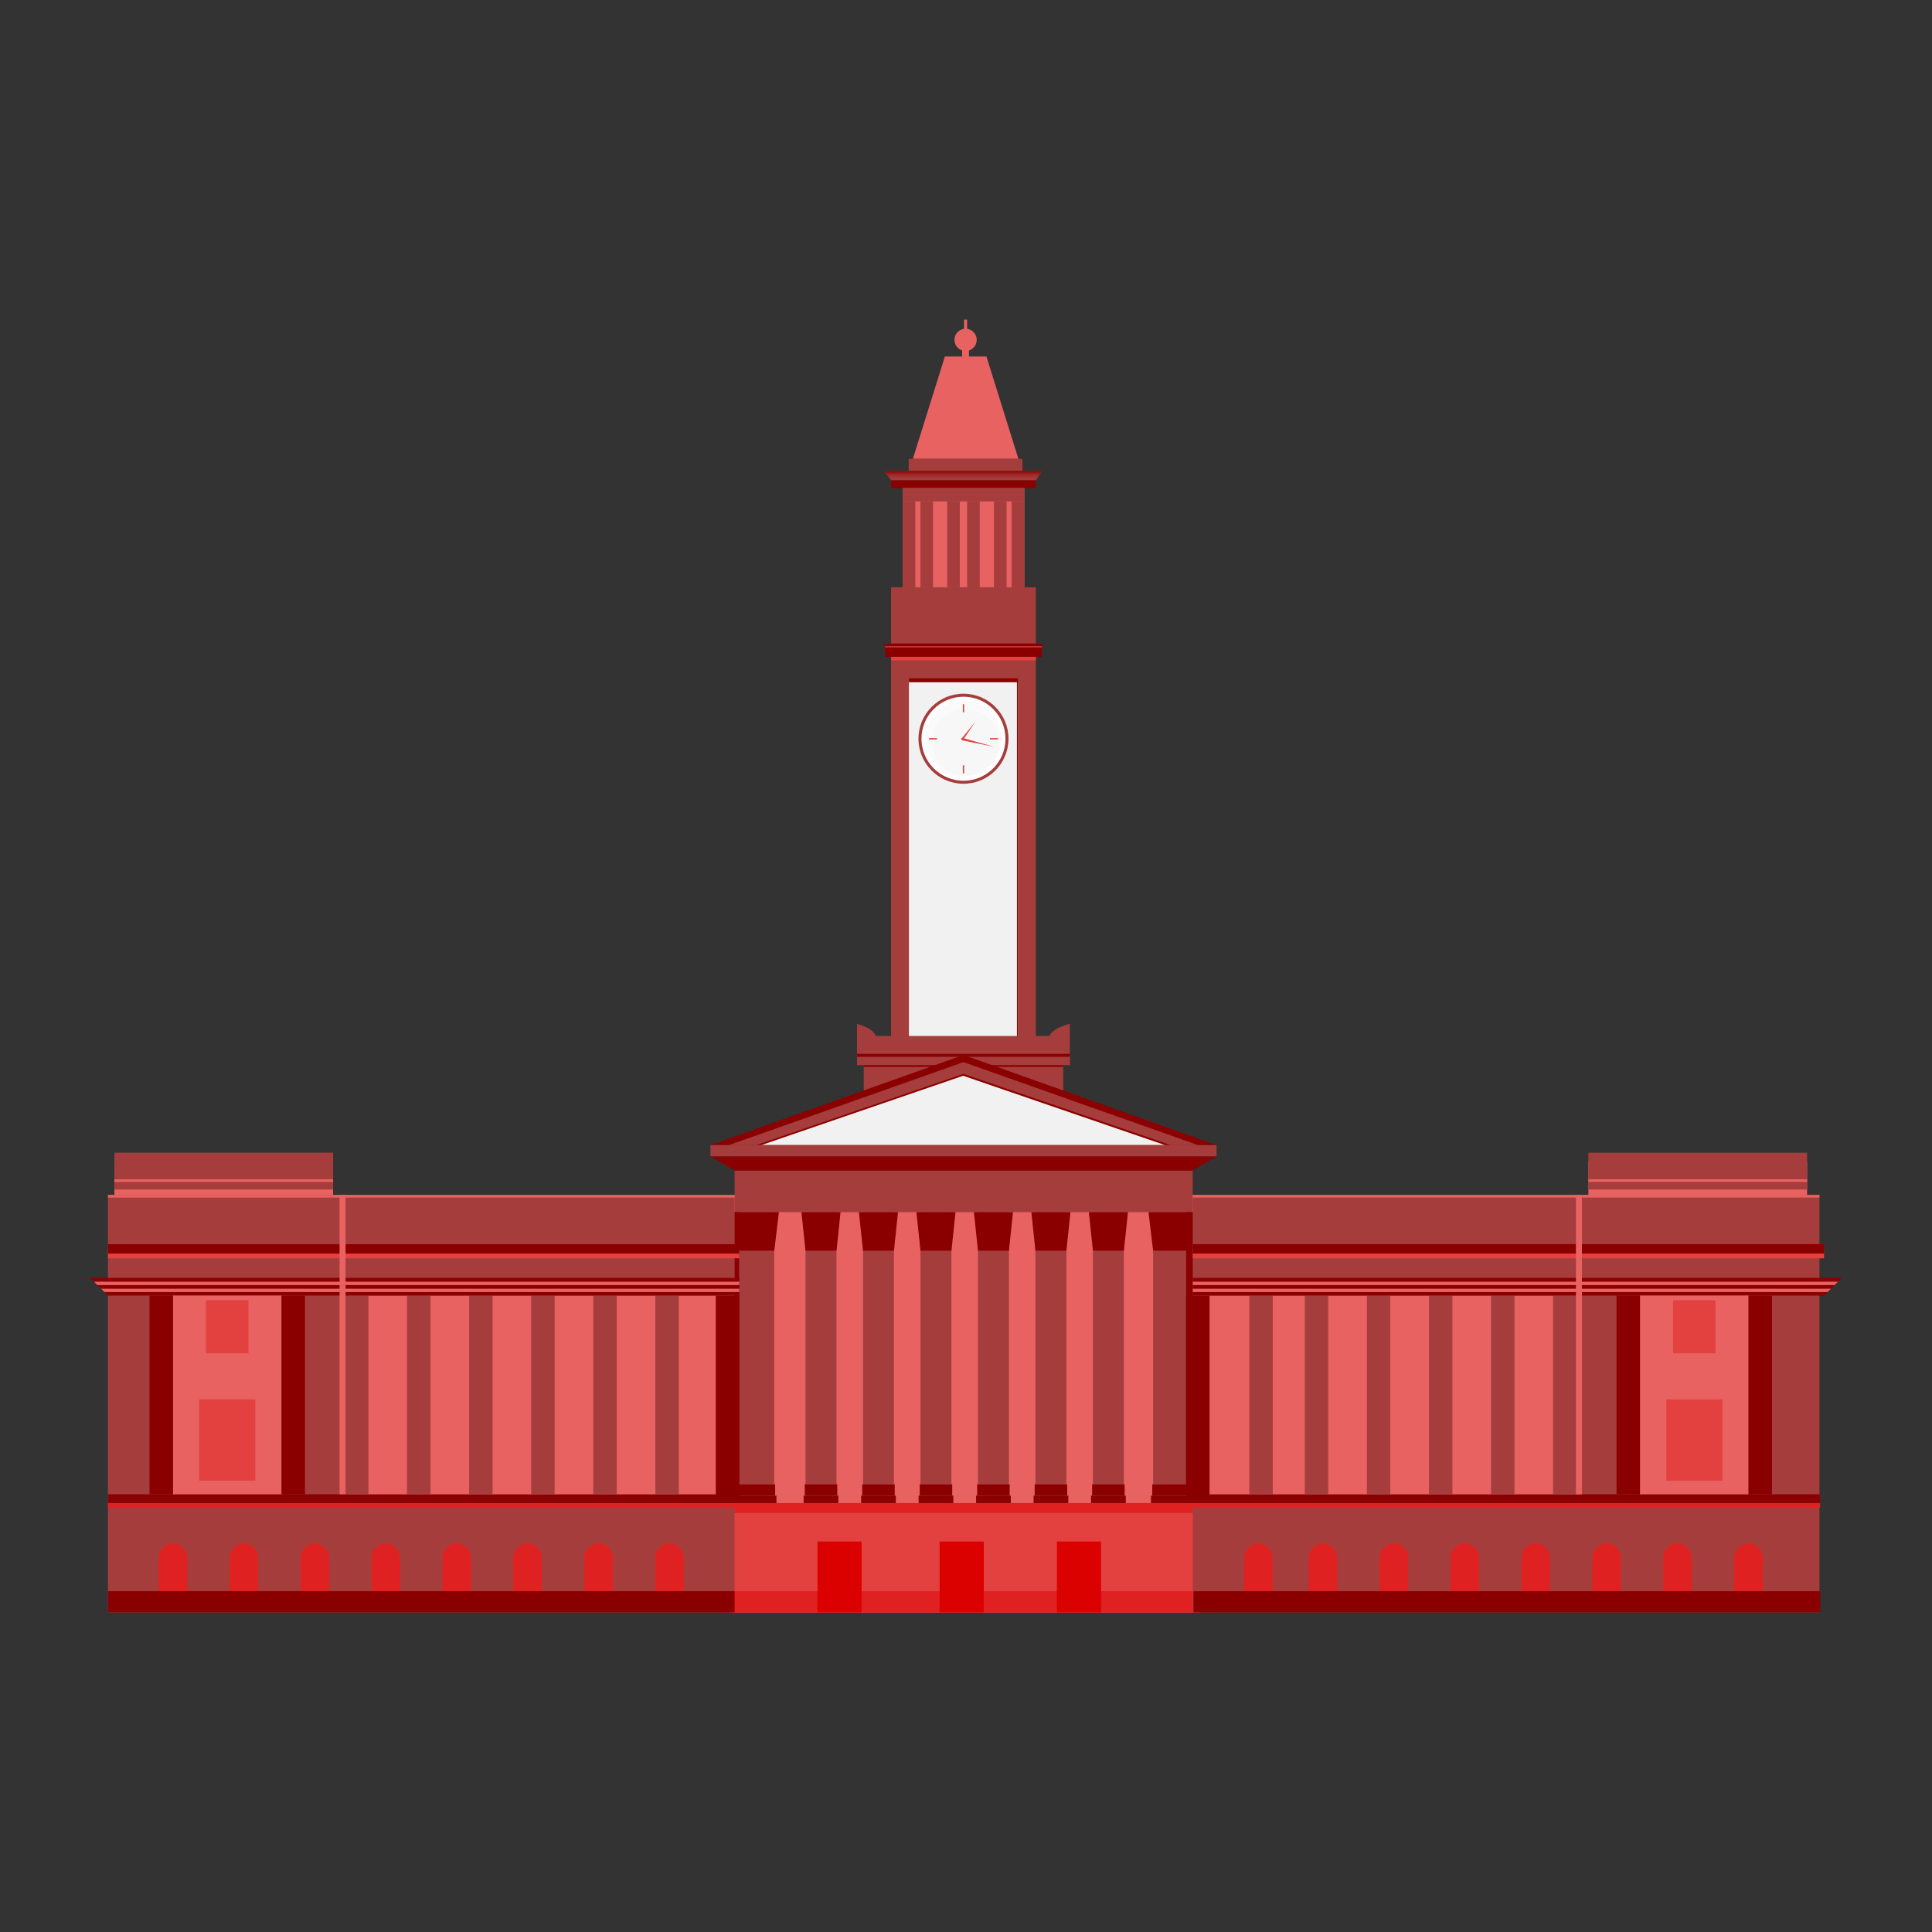 <svg id="Layer_1" data-name="Layer 1" xmlns="http://www.w3.org/2000/svg" xmlns:xlink="http://www.w3.org/1999/xlink" viewBox="0 0 460 460"><rect x="0" y="0" width="460" height="460" fill="#333333" stroke="none"/><defs><style>.cls-1{fill:#e86261;}.cls-2{fill:#a63d3d;}.cls-3{fill:#f1f1f1;}.cls-4{fill:#fff;}.cls-5{fill:#fafafa;}.cls-6{fill:#f7f7f7;}.cls-7{fill:#e34140;}.cls-8{fill:#8a0000;}.cls-9{fill:url(#linear-gradient);}.cls-10{fill:#df2221;}.cls-11{fill:#da0100;}</style><linearGradient id="linear-gradient" x1="229.29" y1="114.33" x2="229.29" y2="112.14" gradientUnits="userSpaceOnUse"><stop offset="0" stop-color="#a63d3d" stop-opacity="0"/><stop offset="1" stop-color="#8a0000"/></linearGradient></defs><title>brisbane</title><rect class="cls-1" x="173.82" y="284.51" width="111.95" height="99.4"/><rect class="cls-2" x="212.17" y="139.83" width="34.46" height="107.09"/><rect class="cls-3" x="216.41" y="161.75" width="25.99" height="85.03"/><polygon class="cls-1" points="242.48 109.25 217.35 109.25 224.97 84.88 234.87 84.88 242.48 109.25"/><circle class="cls-2" cx="229.4" cy="175.89" r="10.72"/><circle class="cls-4" cx="229.4" cy="175.89" r="10"/><path class="cls-5" d="M229.4,184.85a9,9,0,1,1,9-9A9,9,0,0,1,229.4,184.85Z"/><circle class="cls-6" cx="229.88" cy="176.76" r="7.95"/><rect class="cls-7" x="229.25" y="167.67" width="0.31" height="1.92"/><rect class="cls-7" x="229.25" y="182.21" width="0.31" height="1.92"/><rect class="cls-7" x="236.52" y="174.94" width="0.31" height="1.92" transform="translate(412.57 -60.77) rotate(90)"/><rect class="cls-7" x="221.98" y="174.94" width="0.31" height="1.92" transform="translate(398.04 -46.23) rotate(90)"/><circle class="cls-7" cx="229.22" cy="175.98" r="0.32" transform="translate(-45.33 85.79) rotate(-19.33)"/><polygon class="cls-7" points="232.31 171.7 229.25 176.27 228.93 175.89 232.31 171.7"/><polygon class="cls-7" points="236.67 177.81 229.09 176.27 229.16 175.7 236.67 177.81"/><rect class="cls-8" x="216.41" y="161.5" width="25.99" height="0.94"/><rect class="cls-8" x="199.8" y="204.13" width="84.93" height="0.27" transform="translate(446.53 -37.99) rotate(90)"/><circle class="cls-1" cx="229.9" cy="80.92" r="2.65"/><rect class="cls-1" x="229.08" y="82.43" width="1.63" height="3.76"/><rect class="cls-1" x="229.54" y="76.09" width="0.72" height="3.76"/><rect class="cls-2" x="216.36" y="109.25" width="27.07" height="2.89"/><rect class="cls-8" x="212.17" y="114.33" width="34.46" height="1.9"/><rect class="cls-7" x="212.17" y="156.19" width="34.46" height="1.05"/><polygon class="cls-2" points="246.63 114.33 212.17 114.33 210.51 112.14 248.06 112.14 246.63 114.33"/><polygon class="cls-9" points="246.63 114.33 212.17 114.33 210.51 112.14 248.06 112.14 246.63 114.33"/><rect class="cls-8" x="210.76" y="153.24" width="37.29" height="3.14"/><rect class="cls-1" x="210.76" y="153.87" width="37.29" height="0.22"/><polygon class="cls-8" points="248.05 153.87 210.76 153.87 210.4 153.24 248.41 153.24 248.05 153.87"/><rect class="cls-1" x="214.93" y="116.23" width="28.95" height="23.6"/><rect class="cls-2" x="214.93" y="119.38" width="3.01" height="20.45"/><rect class="cls-2" x="219.15" y="119.38" width="3.01" height="20.45"/><rect class="cls-2" x="236.65" y="119.38" width="3.01" height="20.45"/><rect class="cls-2" x="240.87" y="119.38" width="3.01" height="20.45"/><rect class="cls-2" x="225.52" y="119.38" width="3.01" height="20.45"/><rect class="cls-2" x="230.27" y="119.38" width="3.01" height="20.45"/><rect class="cls-2" x="214.93" y="116.23" width="28.95" height="3.15"/><rect class="cls-2" x="205.66" y="246.93" width="47.48" height="17.08"/><rect class="cls-2" x="204.07" y="250.88" width="50.67" height="2.72"/><rect class="cls-8" x="204.07" y="250.88" width="50.67" height="0.74"/><rect class="cls-8" x="205.66" y="253.6" width="47.48" height="0.42"/><path class="cls-2" d="M249.86,246.66H208.58c-1-2.11-4.52-2.87-4.52-2.87v7.09h50.67v-7.09S250.85,244.54,249.86,246.66Z"/><rect class="cls-2" x="174.91" y="278.71" width="109.07" height="9.89"/><rect class="cls-2" x="176.01" y="288.6" width="8.34" height="64.82"/><polygon class="cls-8" points="184.36 297.78 176.01 297.78 174.91 288.6 185.45 288.6 184.36 297.78"/><rect class="cls-8" x="175.8" y="353.41" width="8.76" height="2.69"/><rect class="cls-8" x="175.51" y="356.1" width="9.36" height="1.79"/><rect class="cls-2" x="191.79" y="288.6" width="7.37" height="64.82"/><polygon class="cls-8" points="199.17 297.78 191.79 297.78 190.82 288.6 200.13 288.6 199.17 297.78"/><rect class="cls-8" x="191.61" y="353.41" width="7.74" height="2.69"/><rect class="cls-8" x="191.34" y="356.1" width="8.27" height="1.79"/><rect class="cls-2" x="205.48" y="288.6" width="7.37" height="64.82"/><polygon class="cls-8" points="212.85 297.78 205.48 297.78 204.5 288.6 213.81 288.6 212.85 297.78"/><rect class="cls-8" x="205.29" y="353.41" width="7.74" height="2.69"/><rect class="cls-8" x="205.03" y="356.1" width="8.27" height="1.79"/><rect class="cls-2" x="219.16" y="288.6" width="7.37" height="64.82"/><polygon class="cls-8" points="226.54 297.78 219.16 297.78 218.19 288.6 227.5 288.6 226.54 297.78"/><rect class="cls-8" x="218.98" y="353.41" width="7.74" height="2.69"/><rect class="cls-8" x="218.71" y="356.1" width="8.27" height="1.79"/><rect class="cls-2" x="232.85" y="288.6" width="7.37" height="64.82"/><polygon class="cls-8" points="240.22 297.78 232.85 297.78 231.88 288.6 241.19 288.6 240.22 297.78"/><rect class="cls-8" x="232.66" y="353.41" width="7.74" height="2.69"/><rect class="cls-8" x="232.4" y="356.1" width="8.27" height="1.79"/><rect class="cls-2" x="246.53" y="288.6" width="7.37" height="64.82"/><polygon class="cls-8" points="253.91 297.78 246.53 297.78 245.56 288.6 254.87 288.6 253.91 297.78"/><rect class="cls-8" x="246.35" y="353.41" width="7.74" height="2.69"/><rect class="cls-8" x="246.09" y="356.1" width="8.27" height="1.79"/><rect class="cls-2" x="274.55" y="288.6" width="8.35" height="64.82"/><polygon class="cls-8" points="282.9 297.78 274.55 297.78 273.45 288.6 283.99 288.6 282.9 297.78"/><rect class="cls-8" x="274.34" y="353.41" width="8.76" height="2.69"/><rect class="cls-8" x="274.04" y="356.1" width="9.36" height="1.79"/><rect class="cls-2" x="260.22" y="288.6" width="7.37" height="64.82"/><polygon class="cls-8" points="267.59 297.78 260.22 297.78 259.25 288.6 268.56 288.6 267.59 297.78"/><rect class="cls-8" x="260.03" y="353.41" width="7.74" height="2.69"/><rect class="cls-8" x="259.77" y="356.1" width="8.27" height="1.79"/><rect class="cls-10" x="173.82" y="357.87" width="111.95" height="3.13"/><polygon class="cls-8" points="229.4 251.18 289.65 272.64 169.15 272.64 229.4 251.18"/><polygon class="cls-2" points="229.4 252.89 285.24 272.64 173.57 272.64 229.4 252.89"/><polygon class="cls-8" points="229.4 255.68 278.74 272.64 180.06 272.64 229.4 255.68"/><polygon class="cls-3" points="229.32 256.13 277.38 272.64 181.27 272.64 229.32 256.13"/><polygon class="cls-8" points="283.89 278.7 174.91 278.7 169.15 275.31 289.65 275.31 283.89 278.7"/><rect class="cls-2" x="169.15" y="272.64" width="120.5" height="2.67"/><rect class="cls-8" x="170.43" y="288.6" width="5.59" height="69.27"/><rect class="cls-7" x="173.82" y="360.24" width="111.95" height="23.67"/><rect class="cls-2" x="25.7" y="284.51" width="149.21" height="99.4"/><rect class="cls-10" x="173.82" y="378.85" width="111.95" height="5.05"/><rect class="cls-8" x="25.7" y="378.85" width="149.21" height="5.05"/><rect class="cls-11" x="194.64" y="367.02" width="10.51" height="16.88"/><rect class="cls-11" x="223.72" y="367.02" width="10.51" height="16.88"/><rect class="cls-11" x="251.65" y="367.02" width="10.51" height="16.88"/><rect class="cls-1" x="25.7" y="284.51" width="149.21" height="0.63"/><rect class="cls-8" x="25.7" y="355.78" width="150.31" height="2.11"/><path class="cls-10" d="M129,378.85v-7.93a3.4,3.4,0,0,0-6.8,0v7.93Z"/><path class="cls-10" d="M112.15,378.85v-7.93a3.4,3.4,0,0,0-6.8,0v7.93Z"/><path class="cls-10" d="M95.26,378.85v-7.93a3.4,3.4,0,0,0-6.8,0v7.93Z"/><path class="cls-10" d="M78.37,378.85v-7.93a3.4,3.4,0,0,0-6.8,0v7.93Z"/><path class="cls-10" d="M61.48,378.85v-7.93a3.4,3.4,0,0,0-6.8,0v7.93Z"/><path class="cls-10" d="M44.59,378.85v-7.93a3.4,3.4,0,0,0-6.8,0v7.93Z"/><path class="cls-10" d="M145.93,378.85v-7.93a3.4,3.4,0,0,0-6.8,0v7.93Z"/><path class="cls-10" d="M162.82,378.85v-7.93a3.4,3.4,0,0,0-6.8,0v7.93Z"/><rect class="cls-1" x="82.86" y="308.47" width="92.09" height="47.31"/><rect class="cls-2" x="82.13" y="308.47" width="5.59" height="47.31"/><rect class="cls-2" x="156.03" y="308.47" width="5.59" height="47.31"/><rect class="cls-8" x="170.43" y="308.47" width="5.59" height="49.4"/><rect class="cls-2" x="141.25" y="308.47" width="5.59" height="47.31"/><rect class="cls-2" x="126.47" y="308.47" width="5.59" height="47.31"/><rect class="cls-2" x="111.69" y="308.47" width="5.59" height="47.31"/><rect class="cls-2" x="96.91" y="308.47" width="5.59" height="47.31"/><polygon class="cls-8" points="21.48 304.25 176.01 304.25 176.01 308.47 25.7 308.47 21.48 304.25"/><polygon class="cls-1" points="22.4 305.17 176.01 305.17 176.01 305.97 23.19 305.97 22.4 305.17"/><polygon class="cls-1" points="24.07 306.84 176.01 306.84 176.01 307.63 24.86 307.63 24.07 306.84"/><rect class="cls-1" x="41.19" y="308.47" width="25.84" height="47.31"/><rect class="cls-7" x="47.43" y="333.17" width="13.36" height="19.37"/><rect class="cls-7" x="49.05" y="309.59" width="10.11" height="12.63"/><rect class="cls-1" x="27.24" y="276.56" width="52.07" height="7.94"/><rect class="cls-2" x="27.24" y="274.45" width="52.07" height="8.76"/><rect class="cls-1" x="27.24" y="280.79" width="52.07" height="0.63"/><rect class="cls-8" x="67.03" y="308.47" width="5.59" height="47.31"/><rect class="cls-8" x="35.6" y="308.47" width="5.59" height="47.31"/><rect class="cls-7" x="25.7" y="297.35" width="150.31" height="2.25"/><rect class="cls-8" x="25.7" y="296.23" width="150.31" height="2.25"/><rect class="cls-1" x="80.85" y="284.51" width="1.43" height="71.27"/><rect class="cls-10" x="25.7" y="357.87" width="150.47" height="1.06"/><rect class="cls-8" x="282.4" y="288.6" width="5.59" height="69.27" transform="translate(570.39 646.47) rotate(-180)"/><rect class="cls-2" x="283.99" y="284.51" width="149.21" height="99.4" transform="translate(717.19 668.41) rotate(-180)"/><rect class="cls-8" x="284.15" y="378.85" width="149.21" height="5.05" transform="translate(717.52 762.76) rotate(-180)"/><rect class="cls-1" x="283.99" y="284.51" width="149.21" height="0.63" transform="translate(717.19 569.64) rotate(-180)"/><rect class="cls-8" x="283.05" y="355.78" width="150.31" height="2.11" transform="translate(716.42 713.67) rotate(-180)"/><path class="cls-10" d="M328.46,378.85v-7.93a3.4,3.4,0,0,1,6.8,0v7.93Z"/><path class="cls-10" d="M345.35,378.85v-7.93a3.4,3.4,0,0,1,6.8,0v7.93Z"/><path class="cls-10" d="M362.24,378.85v-7.93a3.4,3.4,0,0,1,6.8,0v7.93Z"/><path class="cls-10" d="M379.13,378.85v-7.93a3.4,3.4,0,0,1,6.8,0v7.93Z"/><path class="cls-10" d="M396,378.85v-7.93a3.4,3.4,0,0,1,6.8,0v7.93Z"/><path class="cls-10" d="M412.91,378.85v-7.93a3.4,3.4,0,0,1,6.8,0v7.93Z"/><path class="cls-10" d="M311.57,378.85v-7.93a3.4,3.4,0,0,1,6.8,0v7.93Z"/><path class="cls-10" d="M296.24,378.85v-7.93a3.4,3.4,0,0,1,6.8,0v7.93Z"/><rect class="cls-1" x="284.12" y="308.47" width="92.09" height="47.31" transform="translate(660.32 664.25) rotate(-180)"/><rect class="cls-2" x="369.79" y="308.47" width="5.59" height="47.31" transform="translate(745.16 664.25) rotate(-180)"/><rect class="cls-2" x="297.45" y="308.47" width="5.59" height="47.31" transform="translate(600.49 664.25) rotate(-180)"/><rect class="cls-8" x="282.4" y="308.47" width="5.59" height="49.4" transform="translate(570.39 666.34) rotate(-180)"/><rect class="cls-2" x="310.67" y="308.47" width="5.59" height="47.31" transform="translate(626.92 664.25) rotate(-180)"/><rect class="cls-2" x="325.45" y="308.47" width="5.59" height="47.31" transform="translate(656.48 664.25) rotate(-180)"/><rect class="cls-2" x="340.23" y="308.47" width="5.59" height="47.31" transform="translate(686.04 664.25) rotate(-180)"/><rect class="cls-2" x="355.01" y="308.47" width="5.59" height="47.31" transform="translate(715.6 664.25) rotate(-180)"/><polygon class="cls-8" points="438.52 304.25 283.99 304.25 283.99 308.47 434.3 308.47 438.52 304.25"/><polygon class="cls-1" points="437.6 305.17 283.99 305.17 283.99 305.97 436.81 305.97 437.6 305.17"/><polygon class="cls-1" points="435.93 306.84 283.99 306.84 283.99 307.63 435.14 307.63 435.93 306.84"/><rect class="cls-1" x="390.48" y="308.47" width="25.84" height="47.31" transform="translate(806.79 664.25) rotate(-180)"/><rect class="cls-7" x="396.71" y="333.17" width="13.36" height="19.37" transform="translate(806.79 685.72) rotate(-180)"/><rect class="cls-7" x="398.34" y="309.59" width="10.11" height="12.63" transform="translate(806.79 631.8) rotate(-180)"/><rect class="cls-1" x="378.19" y="276.56" width="52.07" height="7.94" transform="translate(808.45 561.07) rotate(-180)"/><rect class="cls-2" x="378.19" y="274.45" width="52.07" height="8.76" transform="translate(808.45 557.67) rotate(-180)"/><rect class="cls-1" x="378.19" y="280.79" width="52.07" height="0.63" transform="translate(808.45 562.2) rotate(-180)"/><rect class="cls-8" x="384.89" y="308.47" width="5.59" height="47.31" transform="translate(775.36 664.25) rotate(-180)"/><rect class="cls-8" x="416.31" y="308.47" width="5.59" height="47.31" transform="translate(838.21 664.25) rotate(-180)"/><rect class="cls-7" x="283.99" y="297.35" width="150.31" height="2.25" transform="translate(718.29 596.95) rotate(-180)"/><rect class="cls-8" x="283.99" y="296.23" width="150.31" height="2.25" transform="translate(718.29 594.7) rotate(-180)"/><rect class="cls-1" x="375.23" y="284.51" width="1.43" height="71.27" transform="translate(751.88 640.29) rotate(-180)"/><rect class="cls-10" x="282.9" y="357.87" width="150.47" height="1.06" transform="translate(716.26 716.79) rotate(-180)"/></svg>